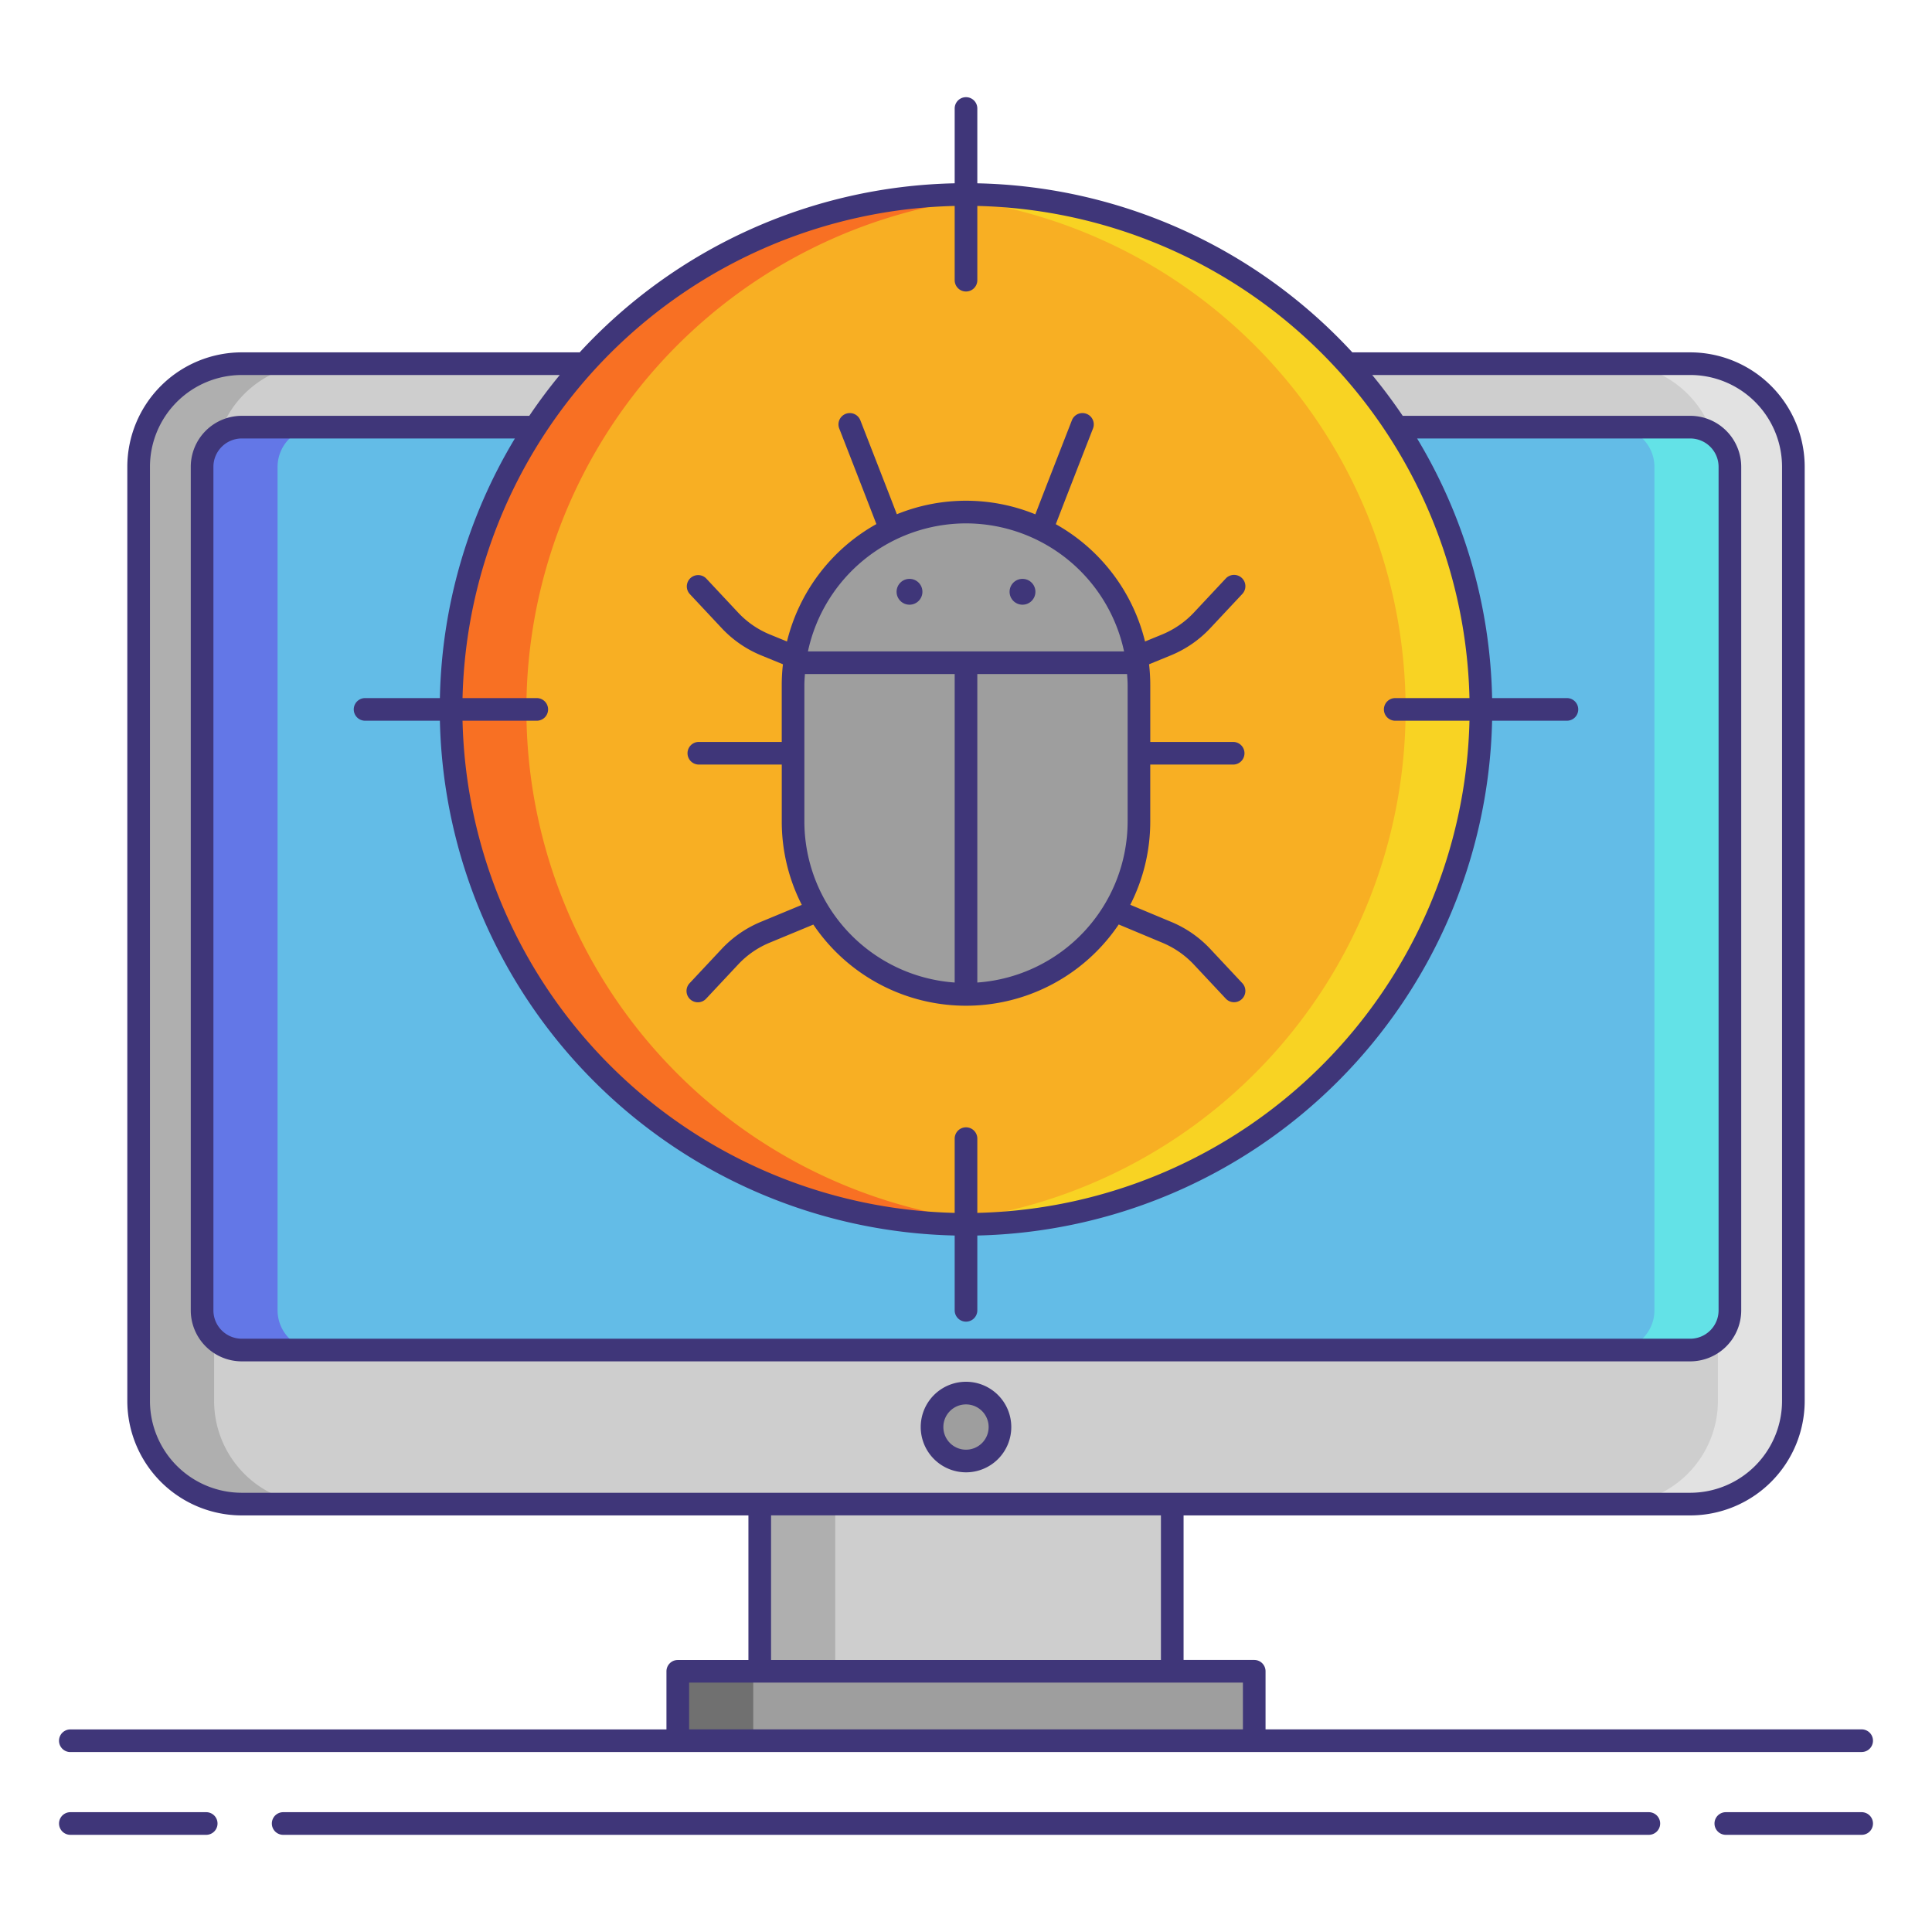 <svg xmlns="http://www.w3.org/2000/svg" viewBox="0 0 256 256"><title>icons_</title><rect x="18.37" y="48.19" width="219.26" height="151.106" rx="13.665" ry="13.665" fill="#cecece"/><path d="M28.37,185.631V61.855A13.681,13.681,0,0,1,42.035,48.19h-10A13.681,13.681,0,0,0,18.37,61.855V185.631A13.681,13.681,0,0,0,32.035,199.3h10A13.681,13.681,0,0,1,28.37,185.631Z" fill="#afafaf"/><path d="M227.63,185.631V61.855A13.681,13.681,0,0,0,213.965,48.19h10A13.681,13.681,0,0,1,237.63,61.855V185.631A13.681,13.681,0,0,1,223.965,199.3h-10A13.681,13.681,0,0,0,227.63,185.631Z" fill="#e2e2e2"/><rect x="26.779" y="56.599" width="202.442" height="122.288" rx="5.256" ry="5.256" fill="#63bce7"/><path d="M36.779,173.631V61.854A5.271,5.271,0,0,1,42.035,56.6h-10a5.271,5.271,0,0,0-5.256,5.256V173.631a5.271,5.271,0,0,0,5.256,5.256h10A5.271,5.271,0,0,1,36.779,173.631Z" fill="#6377e7"/><path d="M219.221,173.631V61.854a5.271,5.271,0,0,0-5.256-5.256h10a5.271,5.271,0,0,1,5.256,5.256V173.631a5.271,5.271,0,0,1-5.256,5.256h-10A5.271,5.271,0,0,0,219.221,173.631Z" fill="#63e2e7"/><rect x="89.809" y="221.454" width="76.383" height="9.197" fill="#9e9e9e"/><rect x="89.809" y="221.454" width="10" height="9.197" fill="#707070"/><rect x="100.67" y="199.296" width="54.659" height="22.158" fill="#cecece"/><rect x="100.67" y="199.296" width="10" height="22.158" fill="#afafaf"/><circle cx="128" cy="189.091" r="4.5" fill="#9e9e9e"/><circle cx="128" cy="94.001" r="68.25" fill="#f8af23"/><path d="M69.75,94A68.24,68.24,0,0,1,133,25.953c-1.653-.12-3.316-.2-5-.2a68.25,68.25,0,1,0,0,136.5c1.684,0,3.347-.082,5-.2A68.24,68.24,0,0,1,69.75,94Z" fill="#f87023"/><path d="M186.25,94A68.24,68.24,0,0,0,123,25.953c1.653-.12,3.316-.2,5-.2a68.25,68.25,0,1,1,0,136.5c-1.684,0-3.347-.082-5-.2A68.24,68.24,0,0,0,186.25,94Z" fill="#f8d323"/><rect x="105.083" y="67.85" width="45.833" height="63.916" rx="22.917" ry="22.917" fill="#9e9e9e"/><circle cx="120.514" cy="78.414" r="1.712" fill="#3f3679"/><circle cx="135.486" cy="78.414" r="1.712" fill="#3f3679"/><path d="M128,195.091a6,6,0,1,0-6-6A6.007,6.007,0,0,0,128,195.091Zm0-9a3,3,0,1,1-3,3A3,3,0,0,1,128,186.091Z" fill="#3f3679"/><path d="M27.323,240.124h-18a1.5,1.5,0,1,0,0,3h18a1.5,1.5,0,0,0,0-3Z" fill="#3f3679"/><path d="M246.68,240.124h-18a1.5,1.5,0,1,0,0,3h18a1.5,1.5,0,0,0,0-3Z" fill="#3f3679"/><path d="M218.479,240.124H37.521a1.5,1.5,0,1,0,0,3H218.479a1.5,1.5,0,1,0,0-3Z" fill="#3f3679"/><path d="M9.32,232.151H246.68a1.5,1.5,0,0,0,0-3H167.691v-7.7a1.5,1.5,0,0,0-1.5-1.5H156.83V200.8h67.136a15.182,15.182,0,0,0,15.165-15.165V61.854A15.182,15.182,0,0,0,223.965,46.69H179.192a69.562,69.562,0,0,0-49.692-22.4V14.376a1.5,1.5,0,1,0-3,0v9.913A69.562,69.562,0,0,0,76.8,46.7c-.037,0-.072-.011-.11-.011H32.035A15.182,15.182,0,0,0,16.87,61.854V185.631A15.182,15.182,0,0,0,32.035,200.8H99.17v19.158H89.809a1.5,1.5,0,0,0-1.5,1.5v7.7H9.32a1.5,1.5,0,1,0,0,3ZM126.5,27.289v9.837a1.5,1.5,0,0,0,3,0V27.289A66.8,66.8,0,0,1,194.712,92.5h-9.837a1.5,1.5,0,0,0,0,3h9.837A66.8,66.8,0,0,1,129.5,160.713v-9.837a1.5,1.5,0,0,0-3,0v9.837A66.8,66.8,0,0,1,61.288,95.5h9.837a1.5,1.5,0,0,0,0-3H61.288A66.8,66.8,0,0,1,126.5,27.289ZM48.375,92.5a1.5,1.5,0,0,0,0,3h9.913A69.806,69.806,0,0,0,126.5,163.713v9.913a1.5,1.5,0,0,0,3,0v-9.913A69.806,69.806,0,0,0,197.712,95.5h9.913a1.5,1.5,0,0,0,0-3h-9.913a69.3,69.3,0,0,0-9.937-34.4h36.19a3.76,3.76,0,0,1,3.756,3.756V173.631a3.76,3.76,0,0,1-3.756,3.756H32.035a3.76,3.76,0,0,1-3.756-3.756V61.854A3.76,3.76,0,0,1,32.035,58.1h36.19a69.3,69.3,0,0,0-9.937,34.4ZM19.87,185.631V61.854A12.178,12.178,0,0,1,32.035,49.69H74.173q-2.146,2.6-4.039,5.409h-38.1a6.764,6.764,0,0,0-6.756,6.756V173.631a6.764,6.764,0,0,0,6.756,6.756H223.965a6.764,6.764,0,0,0,6.756-6.756V61.854a6.764,6.764,0,0,0-6.756-6.756h-38.1q-1.891-2.8-4.039-5.409h42.138A12.178,12.178,0,0,1,236.13,61.854V185.631A12.179,12.179,0,0,1,223.965,197.8H32.035A12.179,12.179,0,0,1,19.87,185.631Zm82.3,15.165H153.83v19.158H102.17ZM91.309,222.954h73.383v6.2H91.309Z" fill="#3f3679"/><path d="M95.613,125.756l-4.226,4.513a1.5,1.5,0,1,0,2.189,2.051l4.227-4.514a11.957,11.957,0,0,1,4.229-2.915l5.741-2.38a24.4,24.4,0,0,0,40.462-.013l5.737,2.4a12.118,12.118,0,0,1,4.224,2.913l4.226,4.513a1.5,1.5,0,1,0,2.19-2.051l-4.226-4.513a14.928,14.928,0,0,0-5.268-3.635l-5.352-2.235a24.257,24.257,0,0,0,2.648-11.038v-7.542H163.4a1.5,1.5,0,0,0,0-3H152.417V90.767a24.548,24.548,0,0,0-.159-2.746l2.853-1.169a14.946,14.946,0,0,0,5.277-3.638l4.226-4.513a1.5,1.5,0,1,0-2.19-2.051L158.2,81.164a12.123,12.123,0,0,1-4.224,2.912L151.722,85A24.5,24.5,0,0,0,139.9,69.458c.963-2.507,3.284-8.469,4.927-12.678a1.5,1.5,0,0,0-2.795-1.091l-2.711,6.959c-.677,1.741-1.354,3.483-1.858,4.79-.1.263-.187.486-.273.713a24.341,24.341,0,0,0-18.353-.011c-.085-.223-.169-.442-.269-.7-.5-1.307-1.181-3.049-1.858-4.79L114,55.69a1.5,1.5,0,0,0-2.795,1.091c1.64,4.2,3.954,10.146,4.921,12.662A24.5,24.5,0,0,0,104.278,85l-2.251-.923A11.947,11.947,0,0,1,97.8,81.163L93.576,76.65A1.5,1.5,0,0,0,91.387,78.7l4.226,4.513a14.937,14.937,0,0,0,5.277,3.639l2.853,1.169a24.548,24.548,0,0,0-.159,2.746v7.541H92.6a1.5,1.5,0,0,0,0,3h10.988v7.542a24.258,24.258,0,0,0,2.655,11.051l-5.349,2.218A14.936,14.936,0,0,0,95.613,125.756Zm10.971-16.907V90.767c0-.49.041-.971.074-1.453H126.5V130.19A21.428,21.428,0,0,1,106.583,108.85ZM129.5,130.19V89.314h19.843c.033.482.074.963.074,1.453V108.85A21.428,21.428,0,0,1,129.5,130.19ZM128,69.351a21.449,21.449,0,0,1,20.944,16.963H107.056A21.449,21.449,0,0,1,128,69.351Z" fill="#3f3679"/></svg>